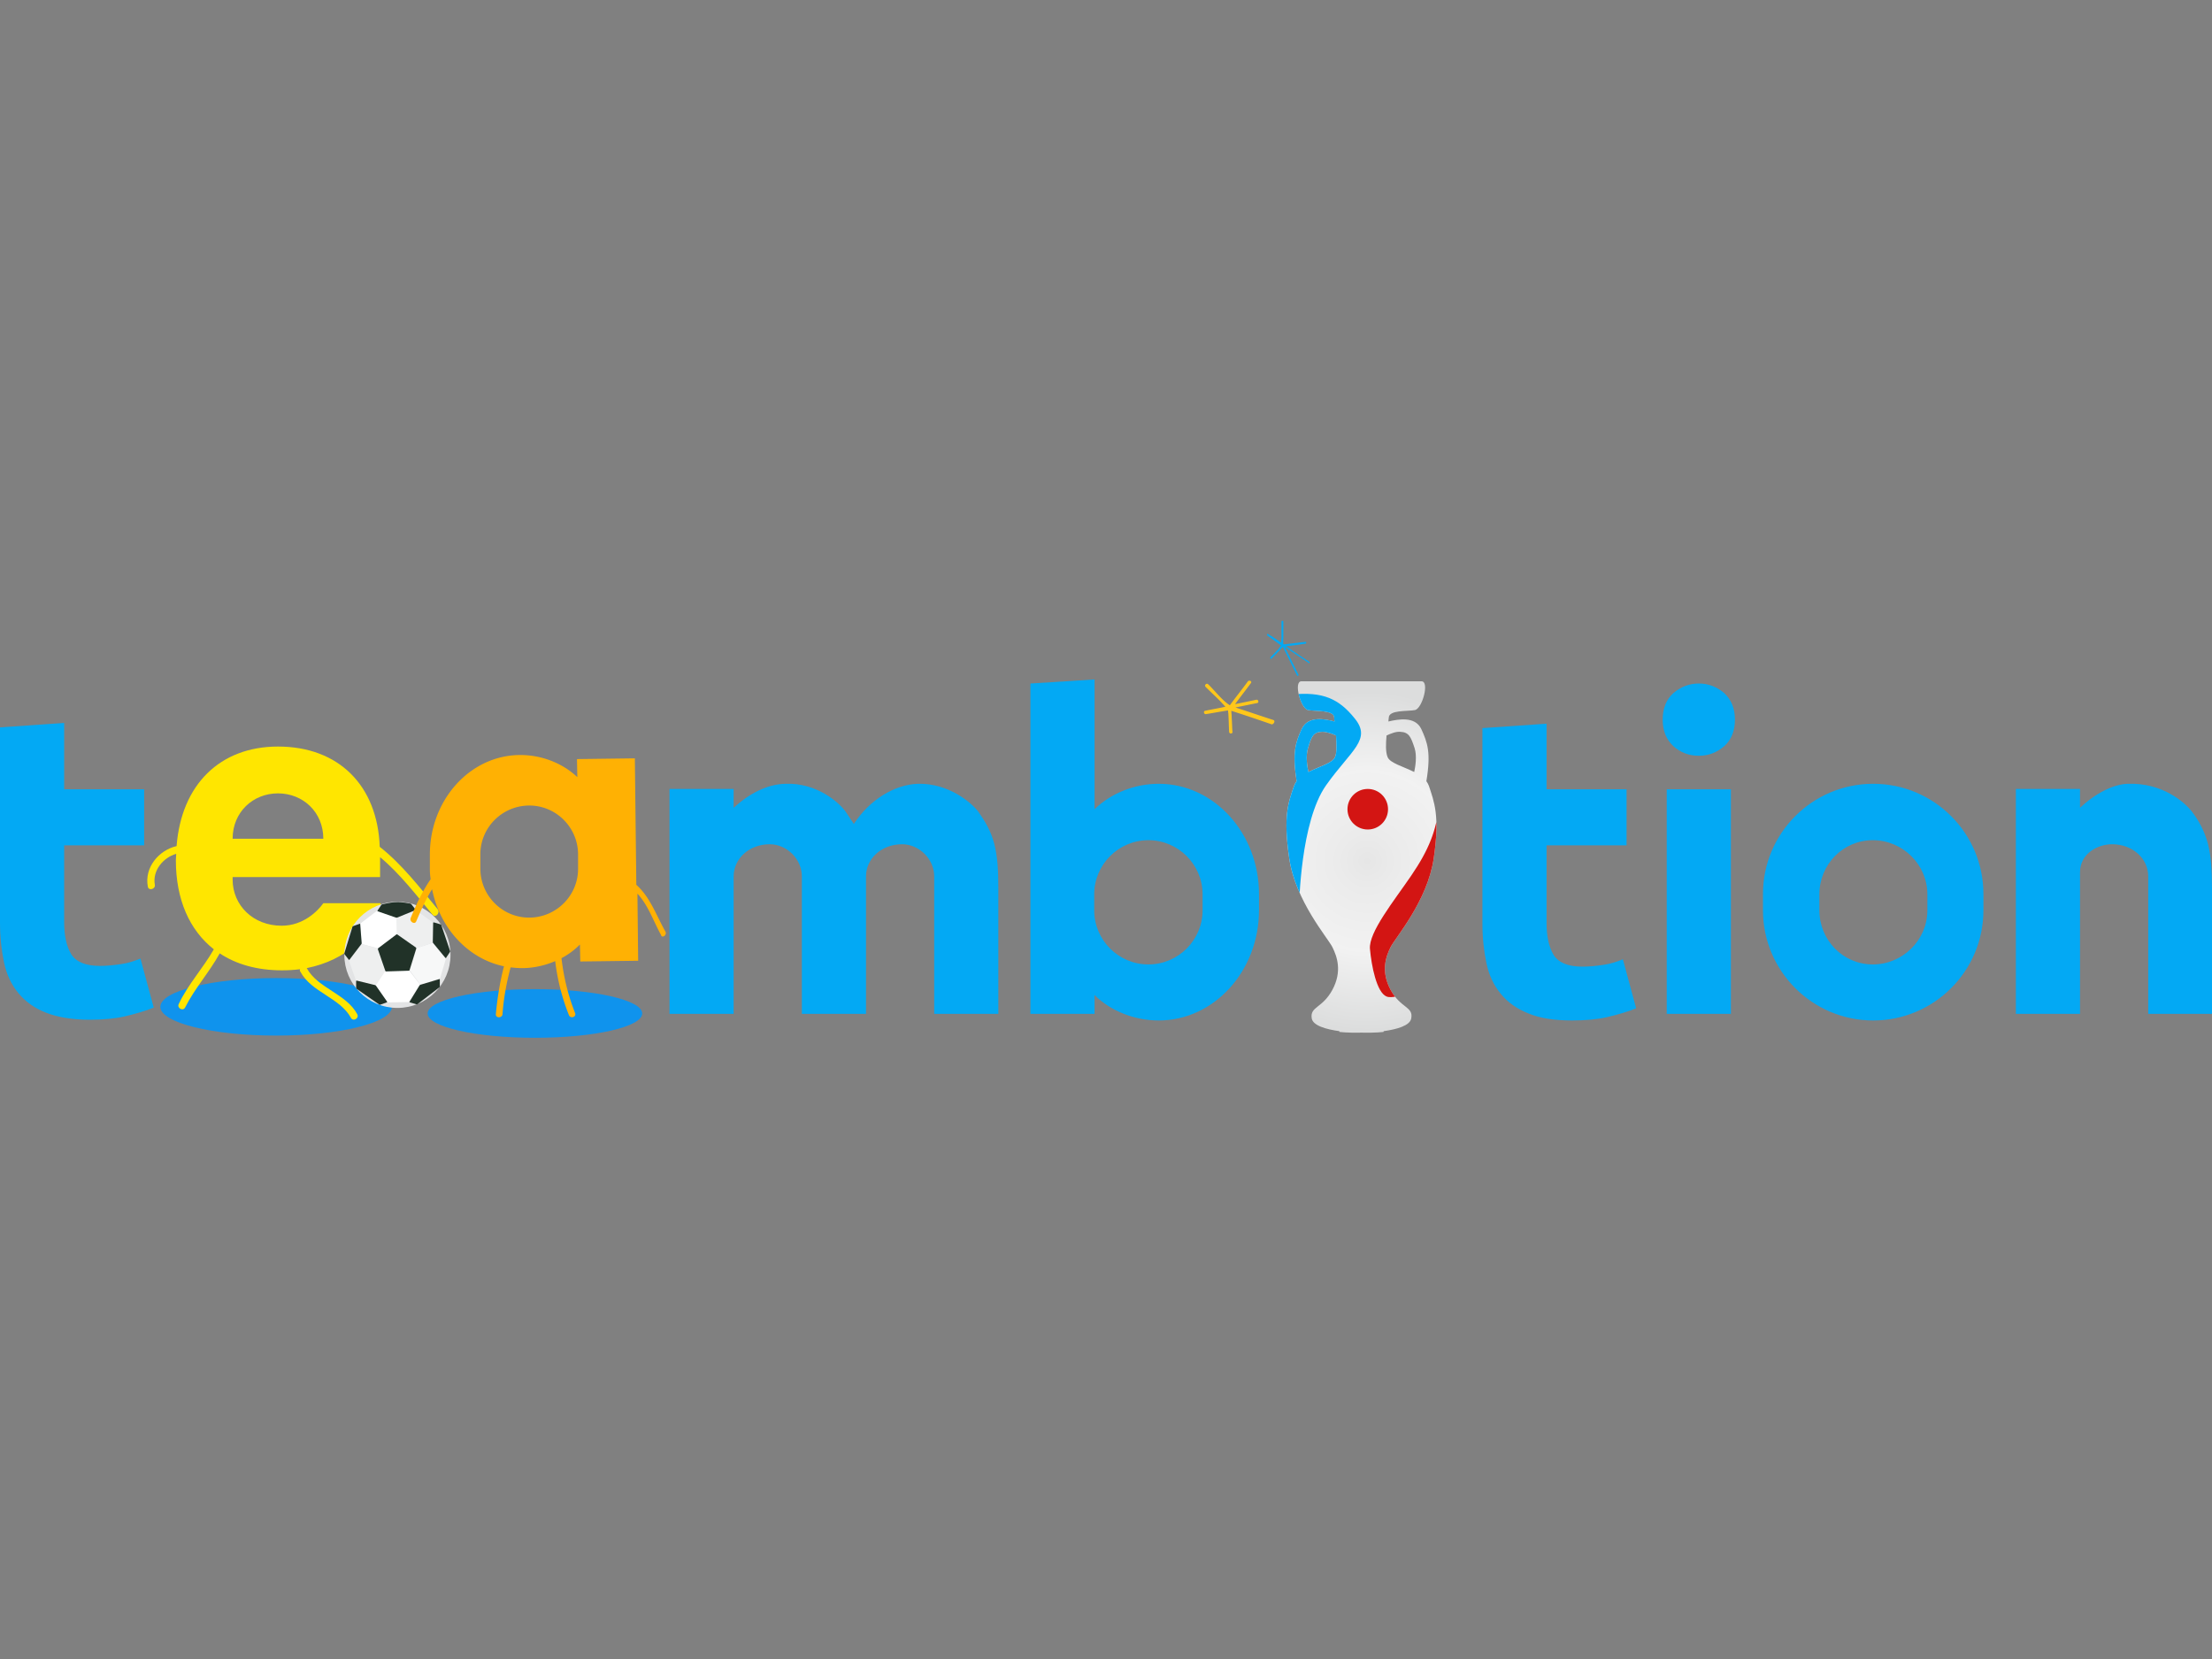<svg xmlns="http://www.w3.org/2000/svg" xmlns:xlink="http://www.w3.org/1999/xlink" width="800" height="600" viewBox="0 0 800 600"><rect x="0" y="0" width="800" height="600" fill="#808080" stroke="none"/><path fill="#03A9F4" d="M614.4 247.2c-3.468 0-6.533 1.2-9.2 3.466-2.533 2.267-3.867 5.467-3.867 9.6s1.334 7.2 3.867 9.6c2.533 2.267 5.6 3.467 9.2 3.467 3.6 0 6.532-1.2 9.198-3.467 2.533-2.267 3.867-5.467 3.867-9.6s-1.334-7.2-3.867-9.6c-2.664-2.266-5.731-3.466-9.198-3.466zM677.467 283.467c-22 0-39.867 17.867-39.867 39.866v5.867c0 22 17.867 39.866 39.867 39.866s39.866-17.866 39.866-39.866v-5.867c0-21.999-17.866-39.866-39.866-39.866zm19.599 45.733c0 10.8-8.935 19.6-19.733 19.6S658 340 658 329.2v-5.733c0-10.8 8.533-19.6 19.333-19.6s19.733 8.8 19.733 19.6v5.733zM332 283.467c-8.533.267-17.6 5.867-23.2 14.533l-2.933-4.4c-2.533-3.6-10.667-10.534-21.733-10.133-6.667.133-13.066 3.466-18.8 8.667v-6.8h-23.2v81.333h23.2v-49.733c0-6.267 5.466-11.6 13.066-11.6 6.133 0 11.6 5.333 11.6 11.6v49.733h23.2v-49.733c0-6.267 5.466-11.6 13.066-11.6 6.133 0 11.6 5.333 11.6 11.6v49.733h23.2V321.2c0-6.134-.267-11.334-1.466-16-1.2-4.667-3.333-8.134-5.733-11.6-2.534-3.333-10.801-10.4-21.867-10.133zM798.533 305.2c-1.2-4.667-3.333-8.4-5.733-11.6-2.8-3.6-10.8-10.534-23.2-10.133-5.198.133-11.6 3.333-17.333 8.667v-6.8h-23.199v81.333h23.199v-51.2c0-6.667 6.268-10.133 11.602-10.133 7.466 0 13.065 5.199 13.065 11.6v49.733H800V321.2c0-6.266-.267-11.334-1.467-16zM43.867 348.667c-2.667.399-5.2.666-7.733.666-5.2 0-8.667-1.467-10.4-4.267-1.733-2.934-2.533-6.801-2.533-11.601v-27.733h28.933v-20.267H23.2v-24l-23.2 1.6v70.667c0 5.199.533 10 1.467 14.399.933 4.399 2.667 8 5.2 11.066 2.534 3.065 5.867 5.467 10 7.065C20.8 367.864 26 368.8 32.4 368.8c4.934 0 9.2-.398 12.667-1.2 3.466-.8 7.733-2 10.533-3.198l-4.8-17.733c-2.267.931-4.267 1.598-6.933 1.998zM580 348.934c-2.667.399-5.2.666-7.733.666-5.199 0-8.667-1.467-10.398-4.267-1.733-2.933-2.534-6.8-2.534-11.6v-28.001h28.934v-20.267h-28.934v-23.733l-23.199 1.6V334c0 5.2.533 10 1.467 14.4.934 4.398 2.666 8 5.199 11.065 2.533 3.066 5.867 5.467 10 7.066 4.135 1.732 9.334 2.533 15.733 2.533 4.934 0 9.2-.399 12.667-1.2 3.467-.8 7.732-2 10.533-3.199l-4.801-17.733c-2.267.934-4.267 1.601-6.934 2.002zM419.066 283.467c-8.801 0-17.333 3.466-23.2 9.2v-46.933l-23.2 1.467v119.467h23.2v-6.801c5.732 5.732 14.399 9.2 23.2 9.2 20 0 36.267-17.866 36.267-39.866v-5.867c0-22-16.267-39.867-36.267-39.867zm15.868 45.733c0 10.8-8.8 19.6-19.601 19.6-10.8 0-19.6-8.8-19.6-19.6v-5.733c0-10.8 8.8-19.6 19.6-19.6 10.801 0 19.601 8.8 19.601 19.6v5.733zM602.8 285.467H626v81.2h-23.2z"/><ellipse fill="#0F93ED" cx="99.867" cy="364.133" rx="41.867" ry="10.4"/><ellipse fill="#0F93ED" cx="193.467" cy="366.533" rx="38.8" ry="8.8"/><path fill="#FFE600" d="M158.267 328.8c-6.267-7.6-12.933-16.267-20.933-22.533-.8-22.133-14.8-36.267-36.8-36.267-20.934 0-34.934 13.733-36.667 36-6.4 1.467-11.733 7.733-10.4 14.667.267 1.6 2.8.933 2.533-.667-.933-5.2 3.067-9.866 7.733-11.2 0 .8-.133 1.467-.133 2.268 0 14.267 4.933 25.334 13.733 32.267C73.467 350.134 68 356 64.667 363.066c-.8 1.467 1.467 2.801 2.267 1.334 3.467-6.935 8.8-12.802 12.534-19.602 6 4 13.6 6.134 22.533 6.134 2.267 0 4.4-.134 6.533-.399-.133.267-.133.667.133.934 4 7.467 14.267 9.333 18.267 16.667.8 1.466 3.066.133 2.267-1.334-4-7.467-14.267-9.333-18.267-16.666 14.134-2.801 24.4-12.134 26.8-23.467h-20.8c-2 2.8-7.2 8.133-15.066 8.133-10.4 0-17.733-7.467-17.733-16.666v-.934h53.333V310c7.2 6 13.2 13.867 19.066 20.934 1.066 1.066 2.799-.8 1.733-2.134zm-74.134-25.466c0-9.601 7.333-16.401 16.4-16.401 9.067 0 16.4 6.8 16.4 16.401h-32.8z"/><circle fill="#E3E4E5" cx="143.733" cy="345.333" r="19.2"/><path fill="#FFF" d="M131.067 341.467c-.133 0-.267-.134-.267-.267l-.4-6.935c0-.133.133-.267.133-.399l5.733-4.399c.133-.134.267-.134.4-.134l6.534 2.267c.133 0 .267.135.267.268l.133 5.601c0 .133-.133.268-.133.399l-6.533 4.934c-.134.134-.267.134-.4.134l-5.467-1.469z"/><path fill="#F7F8F8" d="M159.2 353.733a.287.287 0 0 1-.267.267l-6.667 2c-.133 0-.267 0-.4-.134L148.4 351.2c-.133-.134-.133-.268-.133-.4l2.4-7.732c0-.134.133-.268.267-.268l5.333-1.732c.133 0 .267 0 .4.134l4.4 5.333c.133.134.133.267.133.399l-2 6.799z"/><path fill="#EEEFEF" d="M150.933 342.8h-.4l-6.667-4.666c-.133-.134-.267-.268-.267-.399l-.133-5.601c0-.134.133-.268.267-.268l6.4-2.533h.4l5.867 4.134c.133.133.133.268.133.4l-.133 6.933c0 .134-.133.268-.267.268l-5.2 1.732zM136.133 356.267c-.133.135-.267.135-.4.135l-6.8-1.733c-.133 0-.267-.134-.267-.267l-2.4-6.802c0-.133 0-.267.133-.398l4.267-5.602c.133-.133.267-.133.4-.133l5.466 1.601c.133 0 .267.134.267.267l2.667 7.733v.399l-3.333 4.8z"/><path fill="#FFF" d="M151.733 355.866c.133.134.133.268 0 .399L148 362.134c-.133.133-.267.268-.4.268l-7.2.133c-.133 0-.267-.133-.4-.133l-4-5.733c-.133-.134-.133-.267 0-.4l3.2-4.8c.133-.134.267-.267.4-.267l8.133-.134c.133 0 .267.134.4.134l3.6 4.664z"/><g><path fill="#213228" d="M130.267 334.267c0-.134-.133-.267-.267-.134l-2.267.801c-.133 0-.267.134-.267.268l-2.934 9.6c0 .134 0 .268.133.4l1.467 1.866c.133.134.267.134.267 0l4.267-5.601c.133-.134.133-.267.133-.399l-.532-6.801zm19.866-5.067c.133 0 .133-.134.133-.268l-1.467-1.866c-.133-.134-.267-.268-.4-.268 0 0-3.2-.666-5.066-.533-1.867 0-5.067.801-5.067.801-.133 0-.267.134-.4.267l-1.333 2c-.133.134 0 .267.133.267l6.534 2.268h.4l6.533-2.668zm-2.266 21.866c.133 0 .267-.134.267-.268l2.4-7.732c0-.134 0-.268-.133-.399L143.733 338c-.133-.134-.267-.134-.4 0l-6.534 4.934c-.133.134-.133.268-.133.399l2.667 7.733c0 .134.133.267.267.267l8.267-.267zm11.733-16.533c0-.133-.267-.268-.4-.268l-2.267-.667c-.133 0-.267 0-.267.135l-.133 6.934c0 .133 0 .267.133.399l4.4 5.334c.133.133.267.133.267 0l1.333-2c.133-.135.133-.268.133-.4l-3.199-9.467zm-11.467 27.734c-.133.135 0 .268.133.268l2.267.667h.4l8-6.134c.134-.134.134-.268.134-.399v-2.4c0-.134-.134-.267-.267-.134l-6.667 2c-.133 0-.267.134-.4.269l-3.6 5.863zm-19.066-7.6c-.133 0-.267 0-.267.133v2.4c0 .133.134.267.134.398l8.267 5.733c.133 0 .267.134.4 0l2.267-.8c.133 0 .133-.133.133-.268l-4-5.732c-.133-.133-.267-.268-.4-.268l-6.534-1.596z"/></g><path fill="#FFB103" d="M240.667 336.934c-3.333-5.866-5.466-12.399-10.533-16.934l-.533-45.733-20.934.267.133 6.533c-5.333-5.066-13.066-8.133-21.066-8-18 .267-32.4 16.534-32.267 36.267v5.2c0 1.2.133 2.399.267 3.467-2.934 4.267-5.2 9.066-7.2 14-.533 1.333 1.467 2.533 2 1.2 1.733-4 3.467-8 5.733-11.602 2.8 14.135 13.067 25.2 26 27.867-1.467 5.733-2.4 11.467-2.933 17.333-.133 1.467 2.267 1.467 2.4 0 .4-5.732 1.467-11.467 2.933-16.934 1.333.134 2.667.268 4.133.268 4.134 0 8.267-.934 12-2.534a77.32 77.32 0 0 0 4.934 19.468c.533 1.467 2.8.8 2.267-.666-2.533-6.4-4.133-12.935-4.933-19.867 2.533-1.333 4.667-2.935 6.667-4.935l.133 6.135 20.933-.268-.267-24.267c3.867 4.133 5.733 9.866 8.534 14.934.265 1.334 2.265.134 1.599-1.199zm-49.067-5.068c-9.733.134-17.733-7.733-17.867-17.466v-5.2c-.133-9.733 7.733-17.733 17.467-17.867 9.734-.134 17.733 7.733 17.867 17.466v5.2c.133 9.734-7.734 17.734-17.467 17.867z"/><g><radialGradient id="a" cx="365.204" cy="113.23" r="46.228" gradientTransform="matrix(1.333 0 0 -1.333 7.666 462.314)" gradientUnits="userSpaceOnUse"><stop offset="0" stop-color="#e6e6e6"/><stop offset=".172" stop-color="#ebebeb"/><stop offset=".531" stop-color="#f2f2f2" stop-opacity=".999"/><stop offset=".995" stop-color="#dcdddd"/></radialGradient><path fill="url(#a)" d="M518.533 310.4c2.267-15.467.134-20.4-1.733-26.134-.267-.667-.533-1.2-.933-1.733 1.731-10.4.398-14-1.867-18.933-2.267-4.667-8.4-3.467-11.866-2.667 0-.534.133-.934.133-1.333 0-2.934 6.801-2.267 9.468-2.8 2.667-.533 5.333-10.4 2.399-10.4h-43.465c-2.934 0-.267 9.867 2.399 10.4 2.667.534 9.467-.133 9.467 2.8 0 .4 0 .8.134 1.333-3.469-.933-9.603-2.133-11.869 2.667-2.267 4.933-3.467 8.533-1.866 18.933-.399.533-.667 1.067-.934 1.733-2 5.867-4 10.667-1.733 26.134 2.268 15.466 13.867 28.666 15.602 32.133 1.731 3.467 3.6 8.8 0 15.467-3.602 6.667-8.134 6-7.467 10.267.398 2.667 5.198 4 10 4.667v.268s2.933.398 8 .267c5.065.133 8-.267 8-.267v-.268c4.8-.667 9.6-2 10-4.667.8-4.267-3.867-3.6-7.468-10.267s-1.732-12 0-15.467c1.733-3.467 13.333-16.667 15.599-32.133zM482.8 273.867c-.934 2.133-5.6 3.333-9.6 5.333-.4-1.867-1.066-5.733-.134-8.667 1.199-4 1.866-5.867 5.199-5.867 1.601 0 3.468.667 4.935 1.333.133 2.934.4 6.134-.4 7.868zm19.066 0c-.8-1.867-.666-4.933-.399-7.867 1.467-.667 3.333-1.467 4.935-1.333 3.198.133 3.865 1.867 5.198 5.867.935 2.934.269 6.8-.133 8.667-4-2.001-8.667-3.201-9.601-5.334z"/><defs><path id="b" d="M518.533 310.4c2.267-15.467.134-20.4-1.733-26.134-.267-.667-.533-1.2-.933-1.733 1.731-10.4.398-14-1.867-18.933-2.267-4.667-8.4-3.467-11.866-2.667 0-.534.133-.934.133-1.333 0-2.934 6.801-2.267 9.468-2.8 2.667-.533 5.333-10.4 2.399-10.4h-43.465c-2.934 0-.267 9.867 2.399 10.4 2.667.534 9.467-.133 9.467 2.8 0 .4 0 .8.134 1.333-3.469-.933-9.603-2.133-11.869 2.667-2.267 4.933-3.467 8.533-1.866 18.933-.399.533-.667 1.067-.934 1.733-2 5.867-4 10.667-1.733 26.134 2.268 15.466 13.867 28.666 15.602 32.133 1.731 3.467 3.6 8.8 0 15.467-3.602 6.667-8.134 6-7.467 10.267.398 2.667 5.198 4 10 4.667v.268s2.933.398 8 .267c5.065.133 8-.267 8-.267v-.268c4.8-.667 9.6-2 10-4.667.8-4.267-3.867-3.6-7.468-10.267s-1.732-12 0-15.467c1.733-3.467 13.333-16.667 15.599-32.133zM482.8 273.867c-.934 2.133-5.6 3.333-9.6 5.333-.4-1.867-1.066-5.733-.134-8.667 1.199-4 1.866-5.867 5.199-5.867 1.601 0 3.468.667 4.935 1.333.133 2.934.4 6.134-.4 7.868zm19.066 0c-.8-1.867-.666-4.933-.399-7.867 1.467-.667 3.333-1.467 4.935-1.333 3.198.133 3.865 1.867 5.198 5.867.935 2.934.269 6.8-.133 8.667-4-2.001-8.667-3.201-9.601-5.334z"/></defs><clipPath id="c"><use xlink:href="#b" overflow="visible"/></clipPath><path clip-path="url(#c)" fill="#03A9F4" d="M466.934 251.2c11.601-1.2 17.333 1.6 22.935 8.533 6.398 7.733-1.2 11.467-10.269 24.267-9.333 13.2-9.731 43.467-9.731 43.467L447.6 286.934l7.733-26.134 11.601-9.6z"/><g><defs><path id="d" d="M518.533 310.4c2.267-15.467.134-20.4-1.733-26.134-.267-.667-.533-1.2-.933-1.733 1.731-10.4.398-14-1.867-18.933-2.267-4.667-8.4-3.467-11.866-2.667 0-.534.133-.934.133-1.333 0-2.934 6.801-2.267 9.468-2.8 2.667-.533 5.333-10.4 2.399-10.4h-43.465c-2.934 0-.267 9.867 2.399 10.4 2.667.534 9.467-.133 9.467 2.8 0 .4 0 .8.134 1.333-3.469-.933-9.603-2.133-11.869 2.667-2.267 4.933-3.467 8.533-1.866 18.933-.399.533-.667 1.067-.934 1.733-2 5.867-4 10.667-1.733 26.134 2.268 15.466 13.867 28.666 15.602 32.133 1.731 3.467 3.6 8.8 0 15.467-3.602 6.667-8.134 6-7.467 10.267.398 2.667 5.198 4 10 4.667v.268s2.933.398 8 .267c5.065.133 8-.267 8-.267v-.268c4.8-.667 9.6-2 10-4.667.8-4.267-3.867-3.6-7.468-10.267s-1.732-12 0-15.467c1.733-3.467 13.333-16.667 15.599-32.133zM482.8 273.867c-.934 2.133-5.6 3.333-9.6 5.333-.4-1.867-1.066-5.733-.134-8.667 1.199-4 1.866-5.867 5.199-5.867 1.601 0 3.468.667 4.935 1.333.133 2.934.4 6.134-.4 7.868zm19.066 0c-.8-1.867-.666-4.933-.399-7.867 1.467-.667 3.333-1.467 4.935-1.333 3.198.133 3.865 1.867 5.198 5.867.935 2.934.269 6.8-.133 8.667-4-2.001-8.667-3.201-9.601-5.334z"/></defs><clipPath id="e"><use xlink:href="#d" overflow="visible"/></clipPath><path clip-path="url(#e)" fill="#D31513" d="M520.533 290.533c-.935 9.867-3.866 16.934-10.133 26.134-6.269 9.199-15.468 20.533-14.935 26.533s2.399 15.732 6 17.2c3.601 1.466 14.935-4.4 14.935-4.4l12.532-47.066-8.399-18.401z"/></g><circle fill="#D31513" cx="494.667" cy="292.667" r="7.333"/><path fill="#FFC71A" d="M460.533 260.4c-4.533-1.466-9.2-3.066-13.733-4.533 2.667-.533 5.2-1.067 7.867-1.6.8-.133.399-1.333-.267-1.2a749.647 749.647 0 0 1-7.733 1.6c1.866-2.533 3.866-5.066 5.733-7.6.532-.667-.534-1.2-1.067-.667-2.133 2.934-4.399 5.733-6.533 8.667-2.666-1.6-5.6-5.466-7.866-7.6-.532-.533-1.467.267-.934.933 1.733 1.733 3.467 3.333 5.2 5.067.533.533 1.2 1.333 2 2.133-2.4.533-4.8.933-7.334 1.466-.8.134-.399 1.333.268 1.2 2.666-.4 5.333-.933 8-1.333 0 .533.133.933.133 1.466.135 2.133.135 4.133.268 6.267 0 .8 1.334.8 1.2 0-.135-1.6-.135-3.333-.268-4.933 0-1.067-.134-1.867-.134-2.667 4.934 1.6 9.733 3.2 14.667 4.934.934-.267 1.2-1.467.533-1.6z"/><path fill="#03A9F4" d="M473.467 239.333c-2.8-1.867-5.601-3.733-8.399-5.6 2.399-.267 4.667-.533 7.066-.934.399 0 .399-.667 0-.667-2.667.267-5.2.667-7.867.933l-.133-.133c-.134-.8 0-1.6 0-2.534v-5.6c0-.4-.667-.4-.667 0v5.6c0 .534-.134 1.333-.134 2-1.6-1.066-3.066-2.133-4.666-3.066-.4-.267-.667.267-.267.533 1.6 1.2 3.333 2.4 4.933 3.6-.399.4-.666.8-.933 1.2-.935 1.067-2 2.133-2.935 3.067-.267.267.133.8.533.4.934-.933 1.733-1.867 2.667-2.8.399-.4.8-.934 1.333-1.333 1.733 3.467 3.333 6.8 5.066 10.267.134.4.8 0 .532-.267-1.6-3.333-3.333-6.667-4.933-10 2.933 2 5.866 3.867 8.8 5.867.004.267.403-.266.004-.533z"/></g></svg>